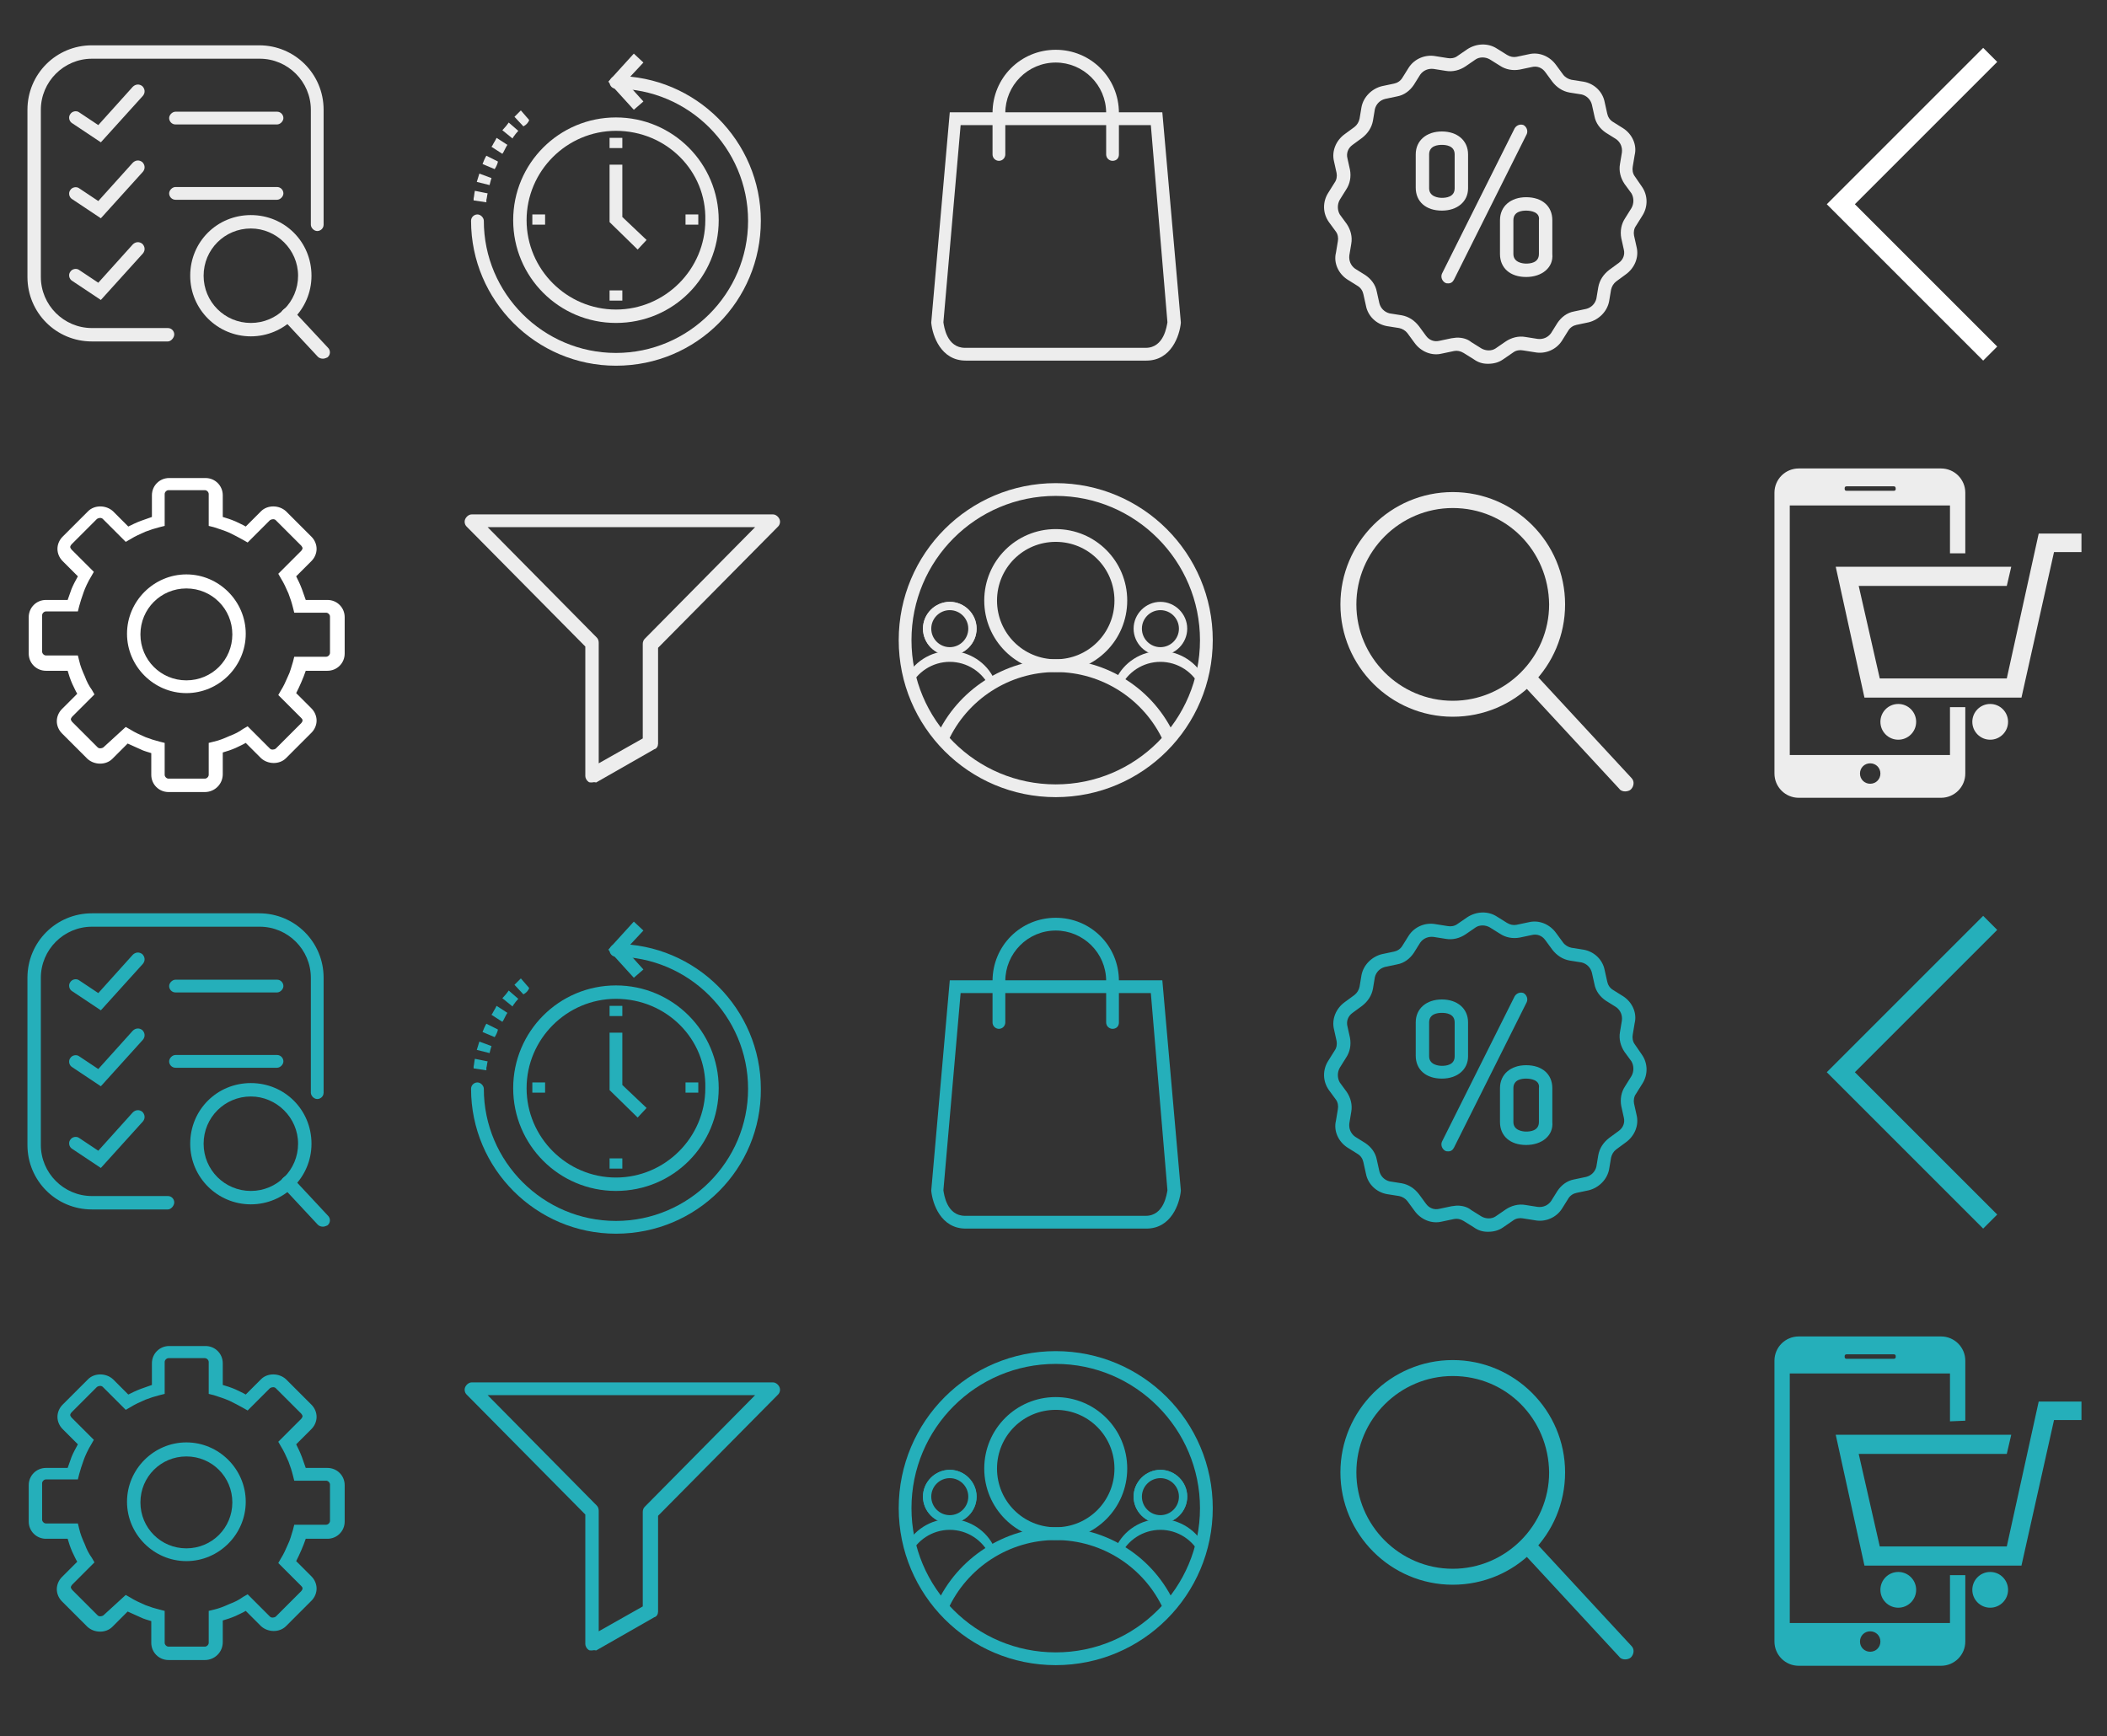<?xml version="1.0" encoding="utf-8"?>
<!-- Generator: Adobe Illustrator 19.0.0, SVG Export Plug-In . SVG Version: 6.00 Build 0)  -->
<svg version="1.1" id="Camada_1" xmlns="http://www.w3.org/2000/svg" xmlns:xlink="http://www.w3.org/1999/xlink" x="0px" y="0px"
	 viewBox="-140 261 330.1 272" style="enable-background:new -140 261 330.1 272;" xml:space="preserve">
<rect x="-140" y="261" width="330.1" height="272" fill="#333333" stroke="none"/>
<style type="text/css">
	.st0{display:none;}
	.st1{display:inline;opacity:0.18;fill:#5C5C5C;stroke:#FFFFFF;stroke-width:2;stroke-miterlimit:10;enable-background:new    ;}
	.st2{fill:#EDEDED;}
	.st3{fill:#FFFFFF;}
	.st4{fill:#25AFBA;}
</style>
<g id="Camada_2" class="st0">
	<rect id="XMLID_53_" x="10" y="527" class="st1" width="98" height="98"/>
	<rect id="XMLID_51_" x="108" y="527" class="st1" width="98" height="98"/>
	<rect id="XMLID_49_" x="206" y="527" class="st1" width="98" height="98"/>
	<rect id="XMLID_172_" x="304.1" y="527" class="st1" width="98" height="98"/>
	<rect id="XMLID_114_" x="402.1" y="527" class="st1" width="98" height="98"/>
	<rect id="XMLID_116_" x="402.1" y="429" class="st1" width="98" height="98"/>
	<rect id="XMLID_34_" x="304.1" y="429" class="st1" width="98" height="98"/>
	<rect id="XMLID_36_" x="206" y="429" class="st1" width="98" height="98"/>
	<rect id="XMLID_32_" x="108" y="429" class="st1" width="98" height="98"/>
	<rect id="XMLID_30_" x="132.4" y="453.4" class="st1" width="49.3" height="49.3"/>
	<rect id="XMLID_31_" x="230.4" y="453.4" class="st1" width="49.3" height="49.3"/>
	<rect id="XMLID_33_" x="328.4" y="453.4" class="st1" width="49.3" height="49.3"/>
	<rect id="XMLID_35_" x="426.4" y="453.4" class="st1" width="49.3" height="49.3"/>
	<rect id="XMLID_72_" x="10" y="429" class="st1" width="98" height="98"/>
	<rect id="XMLID_107_" x="34.4" y="453.4" class="st1" width="49.3" height="49.3"/>
	<rect id="XMLID_52_" x="132.4" y="551.4" class="st1" width="49.3" height="49.3"/>
	<rect id="XMLID_50_" x="230.4" y="551.4" class="st1" width="49.3" height="49.3"/>
	<rect id="XMLID_44_" x="328.4" y="551.4" class="st1" width="49.3" height="49.3"/>
	<rect id="XMLID_41_" x="426.4" y="551.4" class="st1" width="49.3" height="49.3"/>
	<rect id="XMLID_37_" x="34.4" y="551.4" class="st1" width="49.3" height="49.3"/>
</g>
<g id="XMLID_39_">
	<g id="XMLID_3_">
		<path id="XMLID_147_" class="st2" d="M-113.7,314.5h-11.9c-5.6,0-10.1-4.5-10.1-10.1v-26.2c0-5.6,4.5-10.1,10.1-10.1h26.2
			c5.6,0,10.1,4.5,10.1,10.1v18c0,0.6-0.5,1-1,1s-1-0.5-1-1v-18c0-4.4-3.6-8-8-8h-26.3c-4.4,0-8,3.6-8,8v26.2c0,4.4,3.6,8,8,8h11.9
			c0.6,0,1,0.5,1,1S-113.2,314.5-113.7,314.5z"/>
	</g>
	<g id="XMLID_2_">
		<path id="XMLID_146_" class="st2" d="M-96.6,280.5h-15.9c-0.6,0-1-0.5-1-1s0.5-1,1-1h15.9c0.6,0,1,0.5,1,1S-96.1,280.5-96.6,280.5
			z"/>
	</g>
	<g id="XMLID_5_">
		<path id="XMLID_145_" class="st2" d="M-96.6,292.3h-15.9c-0.6,0-1-0.5-1-1s0.5-1,1-1h15.9c0.6,0,1,0.5,1,1S-96.1,292.3-96.6,292.3
			z"/>
	</g>
	<g id="XMLID_7_">
		<path id="XMLID_144_" class="st2" d="M-89.4,317.2c-0.3,0-0.6-0.1-0.8-0.3l-5.5-5.9c-0.4-0.4-0.4-1.1,0.1-1.5
			c0.4-0.4,1.1-0.4,1.5,0.1l5.5,5.9c0.4,0.4,0.4,1.1-0.1,1.5C-88.9,317.1-89.2,317.2-89.4,317.2z"/>
	</g>
	<g id="XMLID_4_">
		<path id="XMLID_141_" class="st2" d="M-100.7,313.7c-5.2,0-9.5-4.2-9.5-9.5s4.2-9.5,9.5-9.5s9.5,4.2,9.5,9.5
			S-95.5,313.7-100.7,313.7z M-100.7,296.8c-4.1,0-7.4,3.3-7.4,7.4s3.3,7.4,7.4,7.4s7.4-3.3,7.4-7.4S-96.7,296.8-100.7,296.8z"/>
	</g>
	<g id="XMLID_6_">
		<path id="XMLID_140_" class="st2" d="M-124.2,283.3l-4.5-3c-0.5-0.3-0.6-1-0.3-1.4c0.3-0.5,1-0.6,1.4-0.3l3,2l5.4-6
			c0.4-0.4,1-0.5,1.5-0.1c0.4,0.4,0.5,1,0.1,1.5L-124.2,283.3z"/>
	</g>
	<g id="XMLID_9_">
		<path id="XMLID_139_" class="st2" d="M-124.2,295.2l-4.5-3c-0.5-0.3-0.6-1-0.3-1.4c0.3-0.5,1-0.6,1.4-0.3l3,2l5.4-6
			c0.4-0.4,1-0.5,1.5-0.1c0.4,0.4,0.5,1,0.1,1.5L-124.2,295.2z"/>
	</g>
	<g id="XMLID_10_">
		<path id="XMLID_137_" class="st2" d="M-124.2,308l-4.5-3c-0.5-0.3-0.6-1-0.3-1.4c0.3-0.5,1-0.6,1.4-0.3l3,2l5.4-6
			c0.4-0.4,1-0.5,1.5-0.1c0.4,0.4,0.5,1,0.1,1.5L-124.2,308z"/>
	</g>
</g>
<g id="XMLID_38_">
	<g id="XMLID_11_">
		<path id="XMLID_215_" class="st2" d="M-43.5,311.6c-8.9,0-16.1-7.2-16.1-16.1s7.2-16.1,16.1-16.1s16.1,7.2,16.1,16.1
			S-34.5,311.6-43.5,311.6z M-43.5,281.5c-7.7,0-14,6.3-14,14s6.3,14,14,14s14-6.3,14-14C-29.3,287.8-35.6,281.5-43.5,281.5z"/>
	</g>
	<g id="XMLID_21_">
		<path id="XMLID_214_" class="st2" d="M-58,280.8l-1.4-1.5c0.3-0.3,0.7-0.7,1-1l1.3,1.5C-57.2,280.2-57.6,280.6-58,280.8z"/>
	</g>
	<g id="XMLID_22_">
		<path id="XMLID_213_" class="st2" d="M-59.7,282.7l-1.6-1.3l0.1-0.1c0.3-0.3,0.7-0.8,0.9-1.1l1.5,1.3c-0.2,0.2-0.6,0.7-0.8,1
			L-59.7,282.7z"/>
	</g>
	<g id="XMLID_23_">
		<path id="XMLID_212_" class="st2" d="M-61.3,285.1L-63,284c0.1-0.1,0.2-0.3,0.3-0.5c0.2-0.3,0.4-0.7,0.5-0.9l1.7,1.1
			c-0.1,0.1-0.3,0.5-0.4,0.7C-61.1,284.8-61.2,285-61.3,285.1z"/>
	</g>
	<g id="XMLID_24_">
		<path id="XMLID_211_" class="st2" d="M-62.5,287.5l-1.9-0.8c0.1-0.3,0.4-1,0.6-1.3l1.8,0.9C-62,286.6-62.3,287.2-62.5,287.5z"/>
	</g>
	<g id="XMLID_25_">
		<path id="XMLID_210_" class="st2" d="M-63.3,290l-2-0.5c0.1-0.4,0.3-0.9,0.4-1.3l1.9,0.7C-63.1,289.2-63.2,289.6-63.3,290z"/>
	</g>
	<g id="XMLID_20_">
		<path id="XMLID_209_" class="st2" d="M-63.8,292.7l-2-0.3v-0.3c0.1-0.4,0.1-0.8,0.2-1.2l2,0.4c-0.1,0.3-0.1,0.7-0.2,1
			C-63.8,292.3-63.8,292.7-63.8,292.7z"/>
	</g>
	<g id="XMLID_12_">
		<path id="XMLID_208_" class="st2" d="M-43.5,318.3c-12.5,0-22.7-10.2-22.7-22.7c0-0.6,0.5-1,1-1s1,0.5,1,1
			c0,11.4,9.3,20.7,20.7,20.7s20.7-9.3,20.7-20.7s-9.3-20.7-20.7-20.7c-0.6,0-1-0.5-1-1s0.5-1,1-1c12.5,0,22.7,10.2,22.7,22.7
			C-20.8,308.1-30.8,318.3-43.5,318.3z"/>
	</g>
	<g id="XMLID_8_">
		<polygon id="XMLID_207_" class="st2" points="-40.7,278.2 -44.7,273.8 -40.7,269.4 -39.2,270.8 -42,273.8 -39.2,276.9 		"/>
	</g>
	<g id="XMLID_15_">
		<rect id="XMLID_206_" x="-44.5" y="282.6" class="st2" width="2" height="1.6"/>
	</g>
	<g id="XMLID_19_">
		<polygon id="XMLID_205_" class="st2" points="-40.1,300.1 -44.5,295.8 -44.5,286.8 -42.5,286.8 -42.5,295 -38.7,298.6 		"/>
	</g>
	<g id="XMLID_16_">
		<rect id="XMLID_204_" x="-32.6" y="294.6" class="st2" width="2" height="1.6"/>
	</g>
	<g id="XMLID_17_">
		<rect id="XMLID_203_" x="-44.5" y="306.5" class="st2" width="2" height="1.6"/>
	</g>
	<g id="XMLID_18_">
		<rect id="XMLID_202_" x="-56.6" y="294.6" class="st2" width="2" height="1.6"/>
	</g>
</g>
<g id="XMLID_1_">
	<g id="XMLID_42_">
		<path id="XMLID_199_" class="st2" d="M39.6,317.5H11.3c-3.9,0-5.2-3.9-5.4-5.9v-0.1l2.9-32.9h33.3l2.9,32.9v0.1
			C44.8,313.6,43.5,317.5,39.6,317.5z M7.8,311.5c0.1,0.6,0.5,4,3.4,4h28.3c2.9,0,3.3-3.5,3.4-4l-2.6-30.9H10.5L7.8,311.5z"/>
	</g>
	<g id="XMLID_40_">
		<path id="XMLID_198_" class="st2" d="M34.3,286.2c-0.5,0-1-0.4-1-1v-6.5c0-4.4-3.6-7.9-7.9-7.9c-4.4,0-7.9,3.6-7.9,7.9v6.5
			c0,0.5-0.4,1-1,1c-0.5,0-1-0.4-1-1v-6.5c0-5.5,4.4-9.9,9.9-9.9s9.9,4.4,9.9,9.9v6.5C35.3,285.8,34.9,286.2,34.3,286.2z"/>
	</g>
</g>
<g id="XMLID_45_">
	<g id="XMLID_43_">
		<path id="XMLID_195_" class="st2" d="M93.1,318c-0.8,0-1.5-0.2-2.2-0.7l-1.6-1c-0.5-0.3-1-0.4-1.5-0.3l-1.9,0.4
			c-1.6,0.4-3.3-0.3-4.3-1.7l-1.1-1.5c-0.3-0.4-0.8-0.7-1.3-0.8l-1.9-0.3c-1.7-0.3-3-1.6-3.3-3.2l-0.4-1.8c-0.1-0.5-0.4-1-0.9-1.3
			l-1.6-1c-1.4-0.9-2.2-2.6-1.8-4.2l0.3-1.8c0.1-0.5,0-1.1-0.3-1.5l-1.1-1.5c-1-1.4-1-3.2-0.1-4.6l1-1.6c0.3-0.4,0.4-1,0.3-1.5
			l-0.4-1.8c-0.4-1.6,0.3-3.3,1.7-4.3l1.5-1.1c0.4-0.3,0.7-0.8,0.8-1.3l0.3-1.8c0.3-1.6,1.6-2.9,3.2-3.3l1.9-0.4
			c0.5-0.1,1-0.4,1.3-0.9l1-1.6c0.9-1.4,2.6-2.1,4.2-1.8l1.9,0.3c0.5,0.1,1.1,0,1.5-0.3l0,0l1.6-1.1c1.4-0.9,3.2-1,4.6-0.1l1.6,1
			c0.5,0.3,1,0.4,1.5,0.3l1.9-0.4c1.6-0.4,3.3,0.3,4.3,1.7l1.1,1.5c0.3,0.4,0.8,0.7,1.3,0.8l1.9,0.3c1.7,0.3,3,1.6,3.3,3.2l0.4,1.8
			c0.1,0.5,0.4,1,0.9,1.3l1.6,1c1.4,0.9,2.2,2.6,1.8,4.2l-0.3,1.8c-0.1,0.5,0,1.1,0.3,1.5l1.1,1.6c1,1.4,1,3.2,0.1,4.6l-1,1.6
			c-0.3,0.4-0.4,1-0.3,1.5l0.4,1.8c0.4,1.6-0.3,3.3-1.7,4.3l-1.5,1.1c-0.4,0.3-0.7,0.8-0.8,1.3l-0.3,1.8c-0.3,1.6-1.6,2.9-3.2,3.3
			l-1.9,0.4c-0.5,0.1-1,0.4-1.3,0.9l-1,1.6c-0.9,1.4-2.6,2.1-4.2,1.8l-1.9-0.3c-0.5-0.1-1.1,0-1.5,0.3l-1.6,1.1
			C94.8,317.8,94,318,93.1,318z M88.3,313.9c0.8,0,1.6,0.2,2.2,0.7l1.6,1c0.7,0.4,1.6,0.4,2.2,0l1.6-1.1c0.9-0.6,2-0.9,3.1-0.7
			l1.9,0.3c0.8,0.1,1.6-0.2,2.1-0.9l1-1.6c0.6-0.9,1.5-1.6,2.6-1.8l1.9-0.4c0.8-0.2,1.4-0.8,1.6-1.6l0.3-1.8c0.2-1.1,0.8-2,1.7-2.7
			l1.5-1.1c0.7-0.5,1-1.3,0.8-2.1l-0.4-1.8c-0.2-1.1,0-2.2,0.6-3.1l1-1.6c0.4-0.7,0.4-1.6,0-2.3l-1.1-1.5c-0.6-0.9-0.9-2-0.7-3.1
			l0.3-1.8c0.1-0.8-0.2-1.6-0.9-2.1l-1.6-1c-0.9-0.6-1.6-1.5-1.8-2.6l-0.4-1.8c-0.2-0.8-0.8-1.4-1.6-1.6l-1.9-0.3
			c-1.1-0.2-2-0.8-2.7-1.7l-1.1-1.5c-0.5-0.7-1.3-1-2.1-0.8l-1.9,0.4c-1.1,0.2-2.2,0-3.1-0.6l-1.6-1c-0.7-0.4-1.6-0.4-2.2,0
			l-1.6,1.1c-0.9,0.6-2,0.9-3.1,0.7l-1.9-0.3c-0.8-0.1-1.6,0.2-2.1,0.9l-1,1.6c-0.6,0.9-1.5,1.6-2.6,1.8l-1.9,0.4
			c-0.8,0.2-1.4,0.8-1.6,1.6l-0.3,1.8c-0.2,1.1-0.8,2-1.7,2.7l-1.5,1.1c-0.7,0.5-1,1.3-0.8,2.1l0.4,1.8c0.2,1.1,0,2.2-0.6,3.1
			l-1,1.6c-0.4,0.7-0.4,1.6,0,2.3l1.1,1.5c0.6,0.9,0.9,2,0.7,3.1l-0.3,1.8c-0.1,0.8,0.2,1.6,0.9,2.1l1.6,1c0.9,0.6,1.6,1.5,1.8,2.6
			l0.4,1.8c0.2,0.8,0.8,1.4,1.6,1.6l1.9,0.3c1.1,0.2,2,0.8,2.7,1.7l1.1,1.5c0.5,0.7,1.3,1,2.1,0.8l1.9-0.4
			C87.6,314,88,313.9,88.3,313.9z"/>
	</g>
	<g id="XMLID_46_">
		<path id="XMLID_194_" class="st2" d="M86.9,305.4c-0.2,0-0.3,0-0.5-0.1c-0.5-0.3-0.7-0.9-0.5-1.4l11.4-22.8
			c0.3-0.5,0.9-0.7,1.4-0.5c0.5,0.3,0.7,0.9,0.5,1.4l-11.4,22.8C87.6,305.2,87.3,305.4,86.9,305.4z"/>
	</g>
	<g id="XMLID_47_">
		<path id="XMLID_191_" class="st2" d="M85.9,294c-2.5,0-4.1-1.4-4.1-3.6v-5.2c0-2.2,1.7-3.6,4.1-3.6s4.1,1.4,4.1,3.6v5.3
			C90,292.6,88.3,294,85.9,294z M85.9,283.7c-0.6,0-2,0.1-2,1.5v5.3c0,1.3,1.4,1.5,2,1.5s2-0.1,2-1.5v-5.3
			C87.9,283.8,86.5,283.7,85.9,283.7z"/>
	</g>
	<g id="XMLID_48_">
		<path id="XMLID_188_" class="st2" d="M99.1,304.4c-2.5,0-4.1-1.4-4.1-3.6v-5.3c0-2.2,1.7-3.6,4.1-3.6c2.5,0,4.1,1.4,4.1,3.6v5.3
			C103.4,302.9,101.6,304.4,99.1,304.4z M99.1,294c-0.6,0-2,0.1-2,1.5v5.3c0,1.3,1.4,1.5,2,1.5s2-0.1,2-1.5v-5.3
			C101.3,294.2,99.8,294,99.1,294z"/>
	</g>
</g>
<g id="XMLID_126_">
	<g id="XMLID_131_">
		<path id="XMLID_132_" class="st3" d="M-110.8,369.6c-5.1,0-9.3-4.2-9.3-9.3s4.2-9.3,9.3-9.3s9.3,4.2,9.3,9.3
			S-105.7,369.6-110.8,369.6z M-110.8,353.2c-4,0-7.2,3.2-7.2,7.2s3.2,7.2,7.2,7.2s7.2-3.2,7.2-7.2S-106.8,353.2-110.8,353.2z"/>
	</g>
	<g id="XMLID_127_">
		<path id="XMLID_128_" class="st3" d="M-107.9,385.1h-5.7c-1.5,0-2.7-1.2-2.7-2.7V379c-0.6-0.2-1.1-0.3-1.7-0.6
			c-0.7-0.3-1.3-0.6-2-0.9l-2.4,2.4c-1,1-2.8,1-3.9,0l-4-4c-0.5-0.5-0.8-1.2-0.8-1.9c0-0.7,0.3-1.4,0.8-1.9l2.4-2.4
			c-0.3-0.5-0.5-1-0.8-1.6c-0.3-0.7-0.5-1.3-0.7-2h-3.4c-1.5,0-2.7-1.2-2.7-2.7v-5.7c0-1.5,1.2-2.7,2.7-2.7h3.4
			c0.2-0.6,0.4-1.1,0.6-1.7c0.2-0.5,0.6-1.3,1-2l-2.4-2.4c-0.5-0.5-0.8-1.2-0.8-1.9s0.3-1.4,0.8-1.9l4-4c1-1,2.8-1,3.9,0l2.4,2.4
			c0.6-0.3,1.2-0.6,2-0.9c0.6-0.2,1.1-0.4,1.7-0.6v-3.4c0-1.5,1.2-2.7,2.7-2.7h5.7c1.5,0,2.7,1.2,2.7,2.7v3.4c0.7,0.2,1.3,0.4,2,0.7
			c0.6,0.3,1.1,0.5,1.6,0.8l2.4-2.4c1-1,2.8-1,3.9,0l4,4c0.5,0.5,0.8,1.2,0.8,1.9s-0.3,1.4-0.8,1.9l-2.4,2.4c0.3,0.6,0.6,1.2,0.9,2
			c0.2,0.6,0.4,1.1,0.6,1.7h3.4c1.5,0,2.7,1.2,2.7,2.7v5.7c0,1.5-1.2,2.7-2.7,2.7h-3.4c-0.2,0.6-0.4,1.1-0.7,1.8
			c-0.3,0.7-0.5,1.1-0.8,1.7l2.4,2.4c0.5,0.5,0.8,1.2,0.8,1.9c0,0.7-0.3,1.4-0.8,1.9l-4,4c-1,1-2.8,1-3.9,0l-2.4-2.4
			c-0.5,0.3-1,0.5-1.6,0.8c-0.7,0.3-1.3,0.5-2,0.7v3.4C-105.1,383.9-106.4,385.1-107.9,385.1z M-120.3,374.9l0.7,0.4
			c0.8,0.5,1.5,0.8,2.4,1.2c0.8,0.3,1.4,0.5,2.2,0.7l0.8,0.2v5c0,0.3,0.3,0.6,0.6,0.6h5.7c0.3,0,0.6-0.3,0.6-0.6v-5l0.8-0.2
			c0.9-0.2,1.6-0.5,2.5-0.9c0.8-0.3,1.4-0.6,2.1-1.1l0.7-0.4l3.5,3.5c0.2,0.2,0.6,0.2,0.9,0l4-4c0.1-0.1,0.2-0.3,0.2-0.4
			c0-0.2-0.1-0.3-0.2-0.4l-3.6-3.6l0.4-0.7c0.5-0.8,0.7-1.3,1.1-2.2c0.4-0.8,0.5-1.4,0.8-2.3l0.2-0.8h5c0.3,0,0.6-0.3,0.6-0.6v-5.7
			c0-0.3-0.3-0.6-0.6-0.6h-5l-0.2-0.8c-0.2-0.8-0.4-1.4-0.7-2.2c-0.4-0.9-0.7-1.6-1.2-2.4l-0.4-0.7l3.6-3.6c0.1-0.1,0.2-0.3,0.2-0.4
			s-0.1-0.3-0.2-0.4l-4-4c-0.2-0.2-0.6-0.2-0.9,0l-3.5,3.5l-0.7-0.4c-0.7-0.4-1.3-0.7-2.1-1.1c-0.9-0.4-1.6-0.6-2.5-0.9l-0.8-0.2v-5
			c0-0.3-0.3-0.6-0.6-0.6h-5.7c-0.3,0-0.6,0.3-0.6,0.6v5l-0.8,0.2c-0.8,0.2-1.4,0.4-2.2,0.7c-0.9,0.4-1.6,0.7-2.4,1.2l-0.7,0.4
			l-3.6-3.6c-0.2-0.2-0.6-0.2-0.9,0l-4,4c-0.1,0.1-0.2,0.3-0.2,0.4s0.1,0.3,0.2,0.4l3.5,3.5l-0.4,0.7c-0.5,0.8-1,1.9-1.2,2.5
			c-0.3,0.8-0.5,1.5-0.7,2.2l-0.2,0.8h-5c-0.3,0-0.6,0.3-0.6,0.6v5.7c0,0.3,0.3,0.6,0.6,0.6h5l0.2,0.8c0.2,0.9,0.5,1.6,0.9,2.5l0,0
			c0.3,0.8,0.6,1.4,1.1,2.1l0.4,0.7l-3.5,3.5c-0.1,0.1-0.2,0.3-0.2,0.4s0.1,0.3,0.2,0.4l4,4c0.2,0.2,0.6,0.2,0.9,0L-120.3,374.9z"/>
	</g>
</g>
<g id="XMLID_122_">
	<path id="XMLID_123_" class="st2" d="M-47.3,383.6c-0.2,0-0.4,0-0.5-0.1c-0.3-0.2-0.5-0.6-0.5-0.9v-20.3l-18.6-18.8
		c-0.3-0.3-0.4-0.8-0.2-1.2c0.2-0.4,0.6-0.7,1-0.7h47.2c0.4,0,0.8,0.3,1,0.7c0.2,0.4,0.1,0.9-0.2,1.2l-18.8,19v15
		c0,0.4-0.2,0.8-0.6,0.9l-9.1,5.2C-47,383.5-47.1,383.6-47.3,383.6z M-63.6,343.6l17.1,17.3c0.2,0.2,0.3,0.5,0.3,0.8v18.9l6.9-3.9
		v-14.8c0-0.3,0.1-0.6,0.3-0.8l17.3-17.5H-63.6z"/>
</g>
<g id="XMLID_106_">
	<g id="XMLID_104_">
		<path id="XMLID_110_" class="st2" d="M87.6,373.3c-9.7,0-17.6-7.9-17.6-17.6s7.9-17.6,17.6-17.6s17.6,7.9,17.6,17.6
			S97.4,373.3,87.6,373.3z M87.6,340.6c-8.3,0-15.1,6.8-15.1,15.1c0,8.3,6.8,15.1,15.1,15.1s15.1-6.8,15.1-15.1
			C102.6,347.3,96,340.6,87.6,340.6z"/>
	</g>
	<g id="XMLID_105_">
		<path id="XMLID_109_" class="st2" d="M114.6,385c-0.3,0-0.7-0.1-0.9-0.4l-14.9-16.1c-0.5-0.5-0.4-1.3,0.1-1.8s1.3-0.4,1.8,0.1
			l14.9,16.1c0.5,0.5,0.4,1.3-0.1,1.8C115.3,384.9,114.9,385,114.6,385z"/>
	</g>
</g>
<g id="XMLID_158_">
	<path id="XMLID_165_" class="st2" d="M167.9,347.6v-9.4c0-2.1-1.7-3.8-3.8-3.8h-22.3c-2.1,0-3.8,1.7-3.8,3.8v44
		c0,2.1,1.7,3.8,3.8,3.8h22.3c2.1,0,3.8-1.7,3.8-3.8v-10.4h-2.4v7.5h-25.1v-39.1h25.1v7.5h2.4V347.6z M153,380.6
		c0.9,0,1.6,0.7,1.6,1.6s-0.7,1.6-1.6,1.6s-1.6-0.7-1.6-1.6C151.4,381.3,152.1,380.6,153,380.6z M157,337.6c0,0.2-0.1,0.3-0.3,0.3
		h-7.4c-0.2,0-0.3-0.1-0.3-0.3v-0.1c0-0.2,0.1-0.3,0.3-0.3h7.4C156.9,337.2,157,337.3,157,337.6L157,337.6L157,337.6z"/>
	<polygon id="XMLID_159_" class="st2" points="182.4,344.6 180.7,344.6 179.4,344.6 174.4,367.3 154.5,367.3 151.2,352.8 
		174.4,352.8 175.1,349.8 147.6,349.8 152.1,370.3 173.8,370.3 176.7,370.3 181.8,347.5 186.1,347.5 186.1,344.6 	"/>
	<circle id="XMLID_157_" class="st2" cx="157.4" cy="374.1" r="2.8"/>
	<circle id="XMLID_163_" class="st2" cx="171.8" cy="374.1" r="2.8"/>
</g>
<polygon id="XMLID_168_" class="st3" points="150.6,293 172.9,270.7 170.7,268.5 146.2,293 170.7,317.5 172.9,315.3 "/>
<g id="XMLID_143_">
	<g id="XMLID_167_">
		<path id="XMLID_169_" class="st4" d="M-113.7,450.5h-11.9c-5.6,0-10.1-4.5-10.1-10.1v-26.2c0-5.6,4.5-10.1,10.1-10.1h26.2
			c5.6,0,10.1,4.5,10.1,10.1v18c0,0.6-0.5,1-1,1s-1-0.5-1-1v-18c0-4.4-3.6-8-8-8h-26.3c-4.4,0-8,3.6-8,8v26.2c0,4.4,3.6,8,8,8h11.9
			c0.6,0,1,0.5,1,1S-113.2,450.5-113.7,450.5z"/>
	</g>
	<g id="XMLID_164_">
		<path id="XMLID_166_" class="st4" d="M-96.6,416.5h-15.9c-0.6,0-1-0.5-1-1s0.5-1,1-1h15.9c0.6,0,1,0.5,1,1S-96.1,416.5-96.6,416.5
			z"/>
	</g>
	<g id="XMLID_161_">
		<path id="XMLID_162_" class="st4" d="M-96.6,428.3h-15.9c-0.6,0-1-0.5-1-1s0.5-1,1-1h15.9c0.6,0,1,0.5,1,1S-96.1,428.3-96.6,428.3
			z"/>
	</g>
	<g id="XMLID_156_">
		<path id="XMLID_160_" class="st4" d="M-89.4,453.2c-0.3,0-0.6-0.1-0.8-0.3l-5.5-5.9c-0.4-0.4-0.4-1.1,0.1-1.5
			c0.4-0.4,1.1-0.4,1.5,0.1l5.5,5.9c0.4,0.4,0.4,1.1-0.1,1.5C-88.9,453.1-89.2,453.2-89.4,453.2z"/>
	</g>
	<g id="XMLID_154_">
		<path id="XMLID_155_" class="st4" d="M-100.7,449.7c-5.2,0-9.5-4.2-9.5-9.5s4.2-9.5,9.5-9.5s9.5,4.2,9.5,9.5
			S-95.5,449.7-100.7,449.7z M-100.7,432.8c-4.1,0-7.4,3.3-7.4,7.4s3.3,7.4,7.4,7.4s7.4-3.3,7.4-7.4S-96.7,432.8-100.7,432.8z"/>
	</g>
	<g id="XMLID_152_">
		<path id="XMLID_153_" class="st4" d="M-124.2,419.3l-4.5-3c-0.5-0.3-0.6-1-0.3-1.4c0.3-0.5,1-0.6,1.4-0.3l3,2l5.4-6
			c0.4-0.4,1-0.5,1.5-0.1c0.4,0.4,0.5,1,0.1,1.5L-124.2,419.3z"/>
	</g>
	<g id="XMLID_150_">
		<path id="XMLID_151_" class="st4" d="M-124.2,431.2l-4.5-3c-0.5-0.3-0.6-1-0.3-1.4c0.3-0.5,1-0.6,1.4-0.3l3,2l5.4-6
			c0.4-0.4,1-0.5,1.5-0.1c0.4,0.4,0.5,1,0.1,1.5L-124.2,431.2z"/>
	</g>
	<g id="XMLID_148_">
		<path id="XMLID_149_" class="st4" d="M-124.2,444l-4.5-3c-0.5-0.3-0.6-1-0.3-1.4c0.3-0.5,1-0.6,1.4-0.3l3,2l5.4-6
			c0.4-0.4,1-0.5,1.5-0.1c0.4,0.4,0.5,1,0.1,1.5L-124.2,444z"/>
	</g>
</g>
<g id="XMLID_93_">
	<g id="XMLID_138_">
		<path id="XMLID_142_" class="st4" d="M-43.5,447.6c-8.9,0-16.1-7.2-16.1-16.1s7.2-16.1,16.1-16.1s16.1,7.2,16.1,16.1
			S-34.5,447.6-43.5,447.6z M-43.5,417.5c-7.7,0-14,6.3-14,14s6.3,14,14,14s14-6.3,14-14C-29.3,423.8-35.6,417.5-43.5,417.5z"/>
	</g>
	<g id="XMLID_135_">
		<path id="XMLID_136_" class="st4" d="M-58,416.8l-1.4-1.5c0.3-0.3,0.7-0.7,1-1l1.3,1.5C-57.2,416.2-57.6,416.6-58,416.8z"/>
	</g>
	<g id="XMLID_133_">
		<path id="XMLID_134_" class="st4" d="M-59.7,418.7l-1.6-1.3l0.1-0.1c0.3-0.3,0.7-0.8,0.9-1.1l1.5,1.3c-0.2,0.2-0.6,0.7-0.8,1
			L-59.7,418.7z"/>
	</g>
	<g id="XMLID_129_">
		<path id="XMLID_130_" class="st4" d="M-61.3,421.1L-63,420c0.1-0.1,0.2-0.3,0.3-0.5c0.2-0.3,0.4-0.7,0.5-0.9l1.7,1.1
			c-0.1,0.1-0.3,0.5-0.4,0.7C-61.1,420.8-61.2,421-61.3,421.1z"/>
	</g>
	<g id="XMLID_124_">
		<path id="XMLID_125_" class="st4" d="M-62.5,423.5l-1.9-0.8c0.1-0.3,0.4-1,0.6-1.3l1.8,0.9C-62,422.6-62.3,423.2-62.5,423.5z"/>
	</g>
	<g id="XMLID_120_">
		<path id="XMLID_121_" class="st4" d="M-63.3,426l-2-0.5c0.1-0.4,0.3-0.9,0.4-1.3l1.9,0.7C-63.1,425.2-63.2,425.6-63.3,426z"/>
	</g>
	<g id="XMLID_115_">
		<path id="XMLID_117_" class="st4" d="M-63.8,428.7l-2-0.3v-0.3c0.1-0.4,0.1-0.8,0.2-1.2l2,0.4c-0.1,0.3-0.1,0.7-0.2,1
			C-63.8,428.3-63.8,428.7-63.8,428.7z"/>
	</g>
	<g id="XMLID_112_">
		<path id="XMLID_113_" class="st4" d="M-43.5,454.3c-12.5,0-22.7-10.2-22.7-22.7c0-0.6,0.5-1,1-1s1,0.5,1,1
			c0,11.4,9.3,20.7,20.7,20.7s20.7-9.3,20.7-20.7c0-11.4-9.3-20.7-20.7-20.7c-0.6,0-1-0.5-1-1s0.5-1,1-1c12.5,0,22.7,10.2,22.7,22.7
			C-20.7,444.1-30.8,454.3-43.5,454.3z"/>
	</g>
	<g id="XMLID_108_">
		<polygon id="XMLID_111_" class="st4" points="-40.7,414.2 -44.7,409.8 -40.7,405.4 -39.2,406.8 -42,409.8 -39.2,412.9 		"/>
	</g>
	<g id="XMLID_102_">
		<rect id="XMLID_103_" x="-44.5" y="418.6" class="st4" width="2" height="1.6"/>
	</g>
	<g id="XMLID_100_">
		<polygon id="XMLID_101_" class="st4" points="-40.1,436.1 -44.5,431.8 -44.5,422.8 -42.5,422.8 -42.5,431 -38.7,434.6 		"/>
	</g>
	<g id="XMLID_98_">
		<rect id="XMLID_99_" x="-32.6" y="430.6" class="st4" width="2" height="1.6"/>
	</g>
	<g id="XMLID_96_">
		<rect id="XMLID_97_" x="-44.5" y="442.5" class="st4" width="2" height="1.6"/>
	</g>
	<g id="XMLID_94_">
		<rect id="XMLID_95_" x="-56.6" y="430.6" class="st4" width="2" height="1.6"/>
	</g>
</g>
<g id="XMLID_88_">
	<g id="XMLID_91_">
		<path id="XMLID_92_" class="st4" d="M39.6,453.5H11.3c-3.9,0-5.2-3.9-5.4-5.9v-0.1l2.9-32.9h33.3l2.9,32.9v0.1
			C44.8,449.6,43.5,453.5,39.6,453.5z M7.8,447.5c0.1,0.6,0.5,4,3.4,4h28.3c2.9,0,3.3-3.5,3.4-4l-2.6-30.9H10.5L7.8,447.5z"/>
	</g>
	<g id="XMLID_89_">
		<path id="XMLID_90_" class="st4" d="M34.3,422.2c-0.5,0-1-0.4-1-1v-6.5c0-4.4-3.6-7.9-7.9-7.9c-4.4,0-7.9,3.6-7.9,7.9v6.5
			c0,0.5-0.4,1-1,1c-0.5,0-1-0.4-1-1v-6.5c0-5.5,4.4-9.9,9.9-9.9s9.9,4.4,9.9,9.9v6.5C35.3,421.8,34.9,422.2,34.3,422.2z"/>
	</g>
</g>
<g id="XMLID_79_">
	<g id="XMLID_86_">
		<path id="XMLID_87_" class="st4" d="M93.1,454c-0.8,0-1.5-0.2-2.2-0.7l-1.6-1c-0.5-0.3-1-0.4-1.5-0.3l-1.9,0.4
			c-1.6,0.4-3.3-0.3-4.3-1.7l-1.1-1.5c-0.3-0.4-0.8-0.7-1.3-0.8l-1.9-0.3c-1.7-0.3-3-1.6-3.3-3.2l-0.4-1.8c-0.1-0.5-0.4-1-0.9-1.3
			l-1.6-1c-1.4-0.9-2.2-2.6-1.8-4.2l0.3-1.8c0.1-0.5,0-1.1-0.3-1.5l-1.1-1.5c-1-1.4-1-3.2-0.1-4.6l1-1.6c0.3-0.4,0.4-1,0.3-1.5
			l-0.4-1.8c-0.4-1.6,0.3-3.3,1.7-4.3l1.5-1.1c0.4-0.3,0.7-0.8,0.8-1.3l0.3-1.8c0.3-1.6,1.6-2.9,3.2-3.3l1.9-0.4
			c0.5-0.1,1-0.4,1.3-0.9l1-1.6c0.9-1.4,2.6-2.1,4.2-1.8l1.9,0.3c0.5,0.1,1.1,0,1.5-0.3l0,0l1.6-1.1c1.4-0.9,3.2-1,4.6-0.1l1.6,1
			c0.5,0.3,1,0.4,1.5,0.3l1.9-0.4c1.6-0.4,3.3,0.3,4.3,1.7l1.1,1.5c0.3,0.4,0.8,0.7,1.3,0.8l1.9,0.3c1.7,0.3,3,1.6,3.3,3.2l0.4,1.8
			c0.1,0.5,0.4,1,0.9,1.3l1.6,1c1.4,0.9,2.2,2.6,1.8,4.2l-0.3,1.8c-0.1,0.5,0,1.1,0.3,1.5l1.1,1.6c1,1.4,1,3.2,0.1,4.6l-1,1.6
			c-0.3,0.4-0.4,1-0.3,1.5l0.4,1.8c0.4,1.6-0.3,3.3-1.7,4.3l-1.5,1.1c-0.4,0.3-0.7,0.8-0.8,1.3l-0.3,1.8c-0.3,1.6-1.6,2.9-3.2,3.3
			l-1.9,0.4c-0.5,0.1-1,0.4-1.3,0.9l-1,1.6c-0.9,1.4-2.6,2.1-4.2,1.8l-1.9-0.3c-0.5-0.1-1.1,0-1.5,0.3l-1.6,1.1
			C94.8,453.8,94,454,93.1,454z M88.3,449.9c0.8,0,1.6,0.2,2.2,0.7l1.6,1c0.7,0.4,1.6,0.4,2.2,0l1.6-1.1c0.9-0.6,2-0.9,3.1-0.7
			l1.9,0.3c0.8,0.1,1.6-0.2,2.1-0.9l1-1.6c0.6-0.9,1.5-1.6,2.6-1.8l1.9-0.4c0.8-0.2,1.4-0.8,1.6-1.6l0.3-1.8c0.2-1.1,0.8-2,1.7-2.7
			l1.5-1.1c0.7-0.5,1-1.3,0.8-2.1l-0.4-1.8c-0.2-1.1,0-2.2,0.6-3.1l1-1.6c0.4-0.7,0.4-1.6,0-2.3l-1.1-1.5c-0.6-0.9-0.9-2-0.7-3.1
			l0.3-1.8c0.1-0.8-0.2-1.6-0.9-2.1l-1.6-1c-0.9-0.6-1.6-1.5-1.8-2.6l-0.4-1.8c-0.2-0.8-0.8-1.4-1.6-1.6l-1.9-0.3
			c-1.1-0.2-2-0.8-2.7-1.7l-1.1-1.5c-0.5-0.7-1.3-1-2.1-0.8l-1.9,0.4c-1.1,0.2-2.2,0-3.1-0.6l-1.6-1c-0.7-0.4-1.6-0.4-2.2,0
			l-1.6,1.1c-0.9,0.6-2,0.9-3.1,0.7l-1.9-0.3c-0.8-0.1-1.6,0.2-2.1,0.9l-1,1.6c-0.6,0.9-1.5,1.6-2.6,1.8l-1.9,0.4
			c-0.8,0.2-1.4,0.8-1.6,1.6l-0.3,1.8c-0.2,1.1-0.8,2-1.7,2.7l-1.5,1.1c-0.7,0.5-1,1.3-0.8,2.1l0.4,1.8c0.2,1.1,0,2.2-0.6,3.1
			l-1,1.6c-0.4,0.7-0.4,1.6,0,2.3l1.1,1.5c0.6,0.9,0.9,2,0.7,3.1l-0.3,1.8c-0.1,0.8,0.2,1.6,0.9,2.1l1.6,1c0.9,0.6,1.6,1.5,1.8,2.6
			l0.4,1.8c0.2,0.8,0.8,1.4,1.6,1.6l1.9,0.3c1.1,0.2,2,0.8,2.7,1.7l1.1,1.5c0.5,0.7,1.3,1,2.1,0.8l1.9-0.4
			C87.6,450,88,449.9,88.3,449.9z"/>
	</g>
	<g id="XMLID_84_">
		<path id="XMLID_85_" class="st4" d="M86.9,441.4c-0.2,0-0.3,0-0.5-0.1c-0.5-0.3-0.7-0.9-0.5-1.4l11.4-22.8
			c0.3-0.5,0.9-0.7,1.4-0.5c0.5,0.3,0.7,0.9,0.5,1.4l-11.4,22.8C87.6,441.2,87.3,441.4,86.9,441.4z"/>
	</g>
	<g id="XMLID_82_">
		<path id="XMLID_83_" class="st4" d="M85.9,430c-2.5,0-4.1-1.4-4.1-3.6v-5.2c0-2.2,1.7-3.6,4.1-3.6s4.1,1.4,4.1,3.6v5.3
			C90,428.6,88.3,430,85.9,430z M85.9,419.7c-0.6,0-2,0.1-2,1.5v5.3c0,1.3,1.4,1.5,2,1.5s2-0.1,2-1.5v-5.3
			C87.9,419.8,86.5,419.7,85.9,419.7z"/>
	</g>
	<g id="XMLID_80_">
		<path id="XMLID_81_" class="st4" d="M99.1,440.4c-2.5,0-4.1-1.4-4.1-3.6v-5.3c0-2.2,1.7-3.6,4.1-3.6c2.5,0,4.1,1.4,4.1,3.6v5.3
			C103.4,438.9,101.6,440.4,99.1,440.4z M99.1,430c-0.6,0-2,0.1-2,1.5v5.3c0,1.3,1.4,1.5,2,1.5s2-0.1,2-1.5v-5.3
			C101.3,430.2,99.8,430,99.1,430z"/>
	</g>
</g>
<g id="XMLID_74_">
	<g id="XMLID_77_">
		<path id="XMLID_78_" class="st4" d="M-110.8,505.6c-5.1,0-9.3-4.2-9.3-9.3s4.2-9.3,9.3-9.3s9.3,4.2,9.3,9.3
			C-101.5,501.4-105.7,505.6-110.8,505.6z M-110.8,489.2c-4,0-7.2,3.2-7.2,7.2s3.2,7.2,7.2,7.2s7.2-3.2,7.2-7.2
			S-106.8,489.2-110.8,489.2z"/>
	</g>
	<g id="XMLID_75_">
		<path id="XMLID_76_" class="st4" d="M-107.9,521.1h-5.7c-1.5,0-2.7-1.2-2.7-2.7V515c-0.6-0.2-1.1-0.3-1.7-0.6
			c-0.7-0.3-1.3-0.6-2-0.9l-2.4,2.4c-1,1-2.8,1-3.9,0l-4-4c-0.5-0.5-0.8-1.2-0.8-1.9s0.3-1.4,0.8-1.9l2.4-2.4
			c-0.3-0.5-0.5-1-0.8-1.6c-0.3-0.7-0.5-1.3-0.7-2h-3.4c-1.5,0-2.7-1.2-2.7-2.7v-5.7c0-1.5,1.2-2.7,2.7-2.7h3.4
			c0.2-0.6,0.4-1.1,0.6-1.7c0.2-0.5,0.6-1.3,1-2l-2.4-2.4c-0.5-0.5-0.8-1.2-0.8-1.9c0-0.7,0.3-1.4,0.8-1.9l4-4c1-1,2.8-1,3.9,0
			l2.4,2.4c0.6-0.3,1.2-0.6,2-0.9c0.6-0.2,1.1-0.4,1.7-0.6v-3.4c0-1.5,1.2-2.7,2.7-2.7h5.7c1.5,0,2.7,1.2,2.7,2.7v3.4
			c0.7,0.2,1.3,0.4,2,0.7c0.6,0.3,1.1,0.5,1.6,0.8l2.4-2.4c1-1,2.8-1,3.9,0l4,4c0.5,0.5,0.8,1.2,0.8,1.9c0,0.7-0.3,1.4-0.8,1.9
			l-2.4,2.4c0.3,0.6,0.6,1.2,0.9,2c0.2,0.6,0.4,1.1,0.6,1.7h3.4c1.5,0,2.7,1.2,2.7,2.7v5.7c0,1.5-1.2,2.7-2.7,2.7h-3.4
			c-0.2,0.6-0.4,1.1-0.7,1.8c-0.3,0.7-0.5,1.1-0.8,1.7l2.4,2.4c0.5,0.5,0.8,1.2,0.8,1.9s-0.3,1.4-0.8,1.9l-4,4c-1,1-2.8,1-3.9,0
			l-2.4-2.4c-0.5,0.3-1,0.5-1.6,0.8c-0.7,0.3-1.3,0.5-2,0.7v3.4C-105.1,519.9-106.4,521.1-107.9,521.1z M-120.3,510.9l0.7,0.4
			c0.8,0.5,1.5,0.8,2.4,1.2c0.8,0.3,1.4,0.5,2.2,0.7l0.8,0.2v5c0,0.3,0.3,0.6,0.6,0.6h5.7c0.3,0,0.6-0.3,0.6-0.6v-5l0.8-0.2
			c0.9-0.2,1.6-0.5,2.5-0.9c0.8-0.3,1.4-0.6,2.1-1.1l0.7-0.4l3.5,3.5c0.2,0.2,0.6,0.2,0.9,0l4-4c0.1-0.1,0.2-0.3,0.2-0.4
			c0-0.2-0.1-0.3-0.2-0.4l-3.6-3.6l0.4-0.7c0.5-0.8,0.7-1.3,1.1-2.2c0.4-0.8,0.5-1.4,0.8-2.3l0.2-0.8h5c0.3,0,0.6-0.3,0.6-0.6v-5.7
			c0-0.3-0.3-0.6-0.6-0.6h-5l-0.2-0.8c-0.2-0.8-0.4-1.4-0.7-2.2c-0.4-0.9-0.7-1.6-1.2-2.4l-0.4-0.7l3.6-3.6c0.1-0.1,0.2-0.3,0.2-0.4
			s-0.1-0.3-0.2-0.4l-4-4c-0.2-0.2-0.6-0.2-0.9,0l-3.5,3.5l-0.7-0.4c-0.7-0.4-1.3-0.7-2.1-1.1c-0.9-0.4-1.6-0.6-2.5-0.9l-0.8-0.2v-5
			c0-0.3-0.3-0.6-0.6-0.6h-5.7c-0.3,0-0.6,0.3-0.6,0.6v5l-0.8,0.2c-0.8,0.2-1.4,0.4-2.2,0.7c-0.9,0.4-1.6,0.7-2.4,1.2l-0.7,0.4
			l-3.6-3.6c-0.2-0.2-0.6-0.2-0.9,0l-4,4c-0.1,0.1-0.2,0.3-0.2,0.4s0.1,0.3,0.2,0.4l3.5,3.5l-0.4,0.7c-0.5,0.8-1,1.9-1.2,2.5
			c-0.3,0.8-0.5,1.5-0.7,2.2l-0.2,0.8h-5c-0.3,0-0.6,0.3-0.6,0.6v5.7c0,0.3,0.3,0.6,0.6,0.6h5l0.2,0.8c0.2,0.9,0.5,1.6,0.9,2.5l0,0
			c0.3,0.8,0.6,1.4,1.1,2.1l0.4,0.7l-3.5,3.5c-0.1,0.1-0.2,0.3-0.2,0.4s0.1,0.3,0.2,0.4l4,4c0.2,0.2,0.6,0.2,0.9,0L-120.3,510.9z"/>
	</g>
</g>
<g id="XMLID_71_">
	<path id="XMLID_73_" class="st4" d="M-47.3,519.6c-0.2,0-0.4,0-0.5-0.1c-0.3-0.2-0.5-0.6-0.5-0.9v-20.3l-18.6-18.8
		c-0.3-0.3-0.4-0.8-0.2-1.2s0.6-0.7,1-0.7h47.2c0.4,0,0.8,0.3,1,0.7s0.1,0.9-0.2,1.2l-18.8,19v15c0,0.4-0.2,0.8-0.6,0.9l-9.1,5.2
		C-47,519.5-47.1,519.6-47.3,519.6z M-63.6,479.6l17.1,17.3c0.2,0.2,0.3,0.5,0.3,0.8v18.9l6.9-3.9v-14.8c0-0.3,0.1-0.6,0.3-0.8
		l17.3-17.5C-21.7,479.6-63.6,479.6-63.6,479.6z"/>
</g>
<g id="XMLID_64_">
	<g id="XMLID_69_">
		<path id="XMLID_70_" class="st4" d="M25.4,521.9c-13.6,0-24.6-11-24.6-24.6s11-24.6,24.6-24.6s24.6,11,24.6,24.6
			S39,521.9,25.4,521.9z M25.4,474.7c-12.5,0-22.6,10.1-22.6,22.6s10.1,22.6,22.6,22.6S48,509.8,48,497.3
			C48,484.9,37.9,474.7,25.4,474.7z"/>
	</g>
	<g id="XMLID_67_">
		<path id="XMLID_68_" class="st4" d="M25.4,502.3c-6.2,0-11.2-5-11.2-11.2s5-11.2,11.2-11.2s11.2,5,11.2,11.2
			S31.6,502.3,25.4,502.3z M25.4,481.9c-5.1,0-9.2,4.1-9.2,9.2s4.1,9.2,9.2,9.2s9.2-4.1,9.2-9.2C34.6,486,30.5,481.9,25.4,481.9z"/>
	</g>
	<g id="XMLID_65_">
		<path id="XMLID_66_" class="st4" d="M42.3,513.2c-3-6.6-9.6-10.9-16.9-10.9s-13.9,4.3-16.9,10.9l-1.8-0.8
			c3.3-7.3,10.7-12.1,18.7-12.1c8.1,0,15.4,4.7,18.7,12.1L42.3,513.2z"/>
	</g>
	<g id="XMLID_173_">
		<path id="XMLID_174_" class="st4" d="M41.8,499.7c-2.3,0-4.2-1.9-4.2-4.2s1.9-4.2,4.2-4.2c2.3,0,4.2,1.9,4.2,4.2
			S44.1,499.7,41.8,499.7z M41.8,492.1c-1.9,0-3.4,1.5-3.4,3.4c0,1.9,1.5,3.4,3.4,3.4c1.9,0,3.4-1.5,3.4-3.4S43.7,492.1,41.8,492.1z
			"/>
	</g>
	<g id="XMLID_170_">
		<path id="XMLID_171_" class="st4" d="M48.1,504.8c-1.1-2.5-3.6-4.1-6.3-4.1c-2.7,0-5.2,1.6-6.3,4.1l-0.7-1.3c1.2-2.7,4-4.5,7-4.5
			c3,0,5.8,1.8,7,4.5L48.1,504.8z"/>
	</g>
	<g id="XMLID_177_">
		<path id="XMLID_178_" class="st4" d="M8.8,499.7c-2.3,0-4.2-1.9-4.2-4.2s1.9-4.2,4.2-4.2s4.2,1.9,4.2,4.2S11.1,499.7,8.8,499.7z
			 M8.8,492.1c-1.9,0-3.4,1.5-3.4,3.4c0,1.9,1.5,3.4,3.4,3.4s3.4-1.5,3.4-3.4S10.7,492.1,8.8,492.1z"/>
	</g>
	<g id="XMLID_175_">
		<path id="XMLID_176_" class="st4" d="M15.1,504.8c-1.1-2.5-3.6-4.1-6.3-4.1s-5.2,1.6-6.3,4.1l-0.7-1.3c1.2-2.7,4-4.5,7-4.5
			c3,0,5.8,1.8,7,4.5L15.1,504.8z"/>
	</g>
</g>
<g id="XMLID_59_">
	<g id="XMLID_62_">
		<path id="XMLID_63_" class="st4" d="M87.6,509.3c-9.7,0-17.6-7.9-17.6-17.6s7.9-17.6,17.6-17.6s17.6,7.9,17.6,17.6
			S97.4,509.3,87.6,509.3z M87.6,476.6c-8.3,0-15.1,6.8-15.1,15.1c0,8.3,6.8,15.1,15.1,15.1s15.1-6.8,15.1-15.1
			C102.6,483.3,96,476.6,87.6,476.6z"/>
	</g>
	<g id="XMLID_60_">
		<path id="XMLID_61_" class="st4" d="M114.6,521c-0.3,0-0.7-0.1-0.9-0.4l-14.9-16.1c-0.5-0.5-0.4-1.3,0.1-1.8s1.3-0.4,1.8,0.1
			l14.9,16.1c0.5,0.5,0.4,1.3-0.1,1.8C115.3,520.9,114.9,521,114.6,521z"/>
	</g>
</g>
<g id="XMLID_54_">
	<path id="XMLID_58_" class="st4" d="M167.9,483.6v-9.4c0-2.1-1.7-3.8-3.8-3.8h-22.3c-2.1,0-3.8,1.7-3.8,3.8v44
		c0,2.1,1.7,3.8,3.8,3.8h22.3c2.1,0,3.8-1.7,3.8-3.8v-10.4h-2.4v7.5h-25.1v-39.1h25.1v7.5L167.9,483.6L167.9,483.6z M153,516.6
		c0.9,0,1.6,0.7,1.6,1.6c0,0.9-0.7,1.6-1.6,1.6s-1.6-0.7-1.6-1.6C151.4,517.3,152.1,516.6,153,516.6z M157,473.6
		c0,0.2-0.1,0.3-0.3,0.3h-7.4c-0.2,0-0.3-0.1-0.3-0.3v-0.1c0-0.2,0.1-0.3,0.3-0.3h7.4c0.2,0,0.3,0.1,0.3,0.3V473.6L157,473.6z"/>
	<polygon id="XMLID_57_" class="st4" points="182.4,480.6 180.7,480.6 179.4,480.6 174.4,503.3 154.5,503.3 151.2,488.8 
		174.4,488.8 175.1,485.8 147.6,485.8 152.1,506.3 173.8,506.3 176.7,506.3 181.8,483.5 186.1,483.5 186.1,480.6 	"/>
	<circle id="XMLID_56_" class="st4" cx="157.4" cy="510.1" r="2.8"/>
	<circle id="XMLID_55_" class="st4" cx="171.8" cy="510.1" r="2.8"/>
</g>
<polygon id="XMLID_13_" class="st4" points="150.6,429 172.9,406.7 170.7,404.5 146.2,429 170.7,453.5 172.9,451.3 "/>
<g id="XMLID_179_">
	<g id="XMLID_196_">
		<path id="XMLID_197_" class="st2" d="M25.4,385.9c-13.6,0-24.6-11-24.6-24.6c0-13.6,11-24.6,24.6-24.6s24.6,11,24.6,24.6
			C50,374.9,39,385.9,25.4,385.9z M25.4,338.7c-12.5,0-22.6,10.1-22.6,22.6s10.1,22.6,22.6,22.6S48,373.8,48,361.3
			C48,348.9,37.9,338.7,25.4,338.7z"/>
	</g>
	<g id="XMLID_192_">
		<path id="XMLID_193_" class="st2" d="M25.4,366.3c-6.2,0-11.2-5-11.2-11.2s5-11.2,11.2-11.2s11.2,5,11.2,11.2
			S31.6,366.3,25.4,366.3z M25.4,345.9c-5.1,0-9.2,4.1-9.2,9.2c0,5.1,4.1,9.2,9.2,9.2s9.2-4.1,9.2-9.2S30.5,345.9,25.4,345.9z"/>
	</g>
	<g id="XMLID_189_">
		<path id="XMLID_190_" class="st2" d="M42.3,377.2c-3-6.6-9.6-10.9-16.9-10.9s-13.9,4.3-16.9,10.9l-1.8-0.8
			c3.3-7.3,10.7-12.1,18.7-12.1c8.1,0,15.4,4.7,18.7,12.1L42.3,377.2z"/>
	</g>
	<g id="XMLID_186_">
		<path id="XMLID_187_" class="st2" d="M41.8,363.7c-2.3,0-4.2-1.9-4.2-4.2s1.9-4.2,4.2-4.2c2.3,0,4.2,1.9,4.2,4.2
			S44.1,363.7,41.8,363.7z M41.8,356.6c-1.6,0-2.9,1.3-2.9,2.9s1.3,2.9,2.9,2.9c1.6,0,2.9-1.3,2.9-2.9
			C44.7,357.9,43.4,356.6,41.8,356.6z"/>
	</g>
	<g id="XMLID_14_">
		<path id="XMLID_26_" class="st2" d="M8.8,363.7c-2.3,0-4.2-1.9-4.2-4.2s1.9-4.2,4.2-4.2s4.2,1.9,4.2,4.2S11.1,363.7,8.8,363.7z
			 M8.8,356.6c-1.6,0-2.9,1.3-2.9,2.9s1.3,2.9,2.9,2.9s2.9-1.3,2.9-2.9C11.7,357.9,10.4,356.6,8.8,356.6z"/>
	</g>
	<g id="XMLID_184_">
		<path id="XMLID_185_" class="st2" d="M48.1,368.8c-1.1-2.5-3.6-4.1-6.3-4.1c-2.7,0-5.2,1.6-6.3,4.1l-0.7-1.3c1.2-2.7,4-4.5,7-4.5
			c3,0,5.8,1.8,7,4.5L48.1,368.8z"/>
	</g>
	<g id="XMLID_182_">
		<path id="XMLID_183_" class="st2" d="M8.8,363.7c-2.3,0-4.2-1.9-4.2-4.2s1.9-4.2,4.2-4.2s4.2,1.9,4.2,4.2S11.1,363.7,8.8,363.7z
			 M8.8,356.1c-1.9,0-3.4,1.5-3.4,3.4c0,1.9,1.5,3.4,3.4,3.4s3.4-1.5,3.4-3.4C12.2,357.6,10.7,356.1,8.8,356.1z"/>
	</g>
	<g id="XMLID_180_">
		<path id="XMLID_181_" class="st2" d="M15.1,368.8c-1.1-2.5-3.6-4.1-6.3-4.1s-5.2,1.6-6.3,4.1l-0.7-1.3c1.2-2.7,4-4.5,7-4.5
			c3,0,5.8,1.8,7,4.5L15.1,368.8z"/>
	</g>
</g>
<g id="XMLID_27_">
	<path id="XMLID_28_" class="st4" d="M8.8,499.7c-2.3,0-4.2-1.9-4.2-4.2s1.9-4.2,4.2-4.2s4.2,1.9,4.2,4.2S11.1,499.7,8.8,499.7z
		 M8.8,492.6c-1.6,0-2.9,1.3-2.9,2.9c0,1.6,1.3,2.9,2.9,2.9s2.9-1.3,2.9-2.9C11.7,493.9,10.4,492.6,8.8,492.6z"/>
</g>
<g id="XMLID_29_">
	<path id="XMLID_118_" class="st4" d="M41.8,499.7c-2.3,0-4.2-1.9-4.2-4.2s1.9-4.2,4.2-4.2c2.3,0,4.2,1.9,4.2,4.2
		S44.1,499.7,41.8,499.7z M41.8,492.6c-1.6,0-2.9,1.3-2.9,2.9c0,1.6,1.3,2.9,2.9,2.9c1.6,0,2.9-1.3,2.9-2.9
		C44.7,493.9,43.4,492.6,41.8,492.6z"/>
</g>
</svg>
